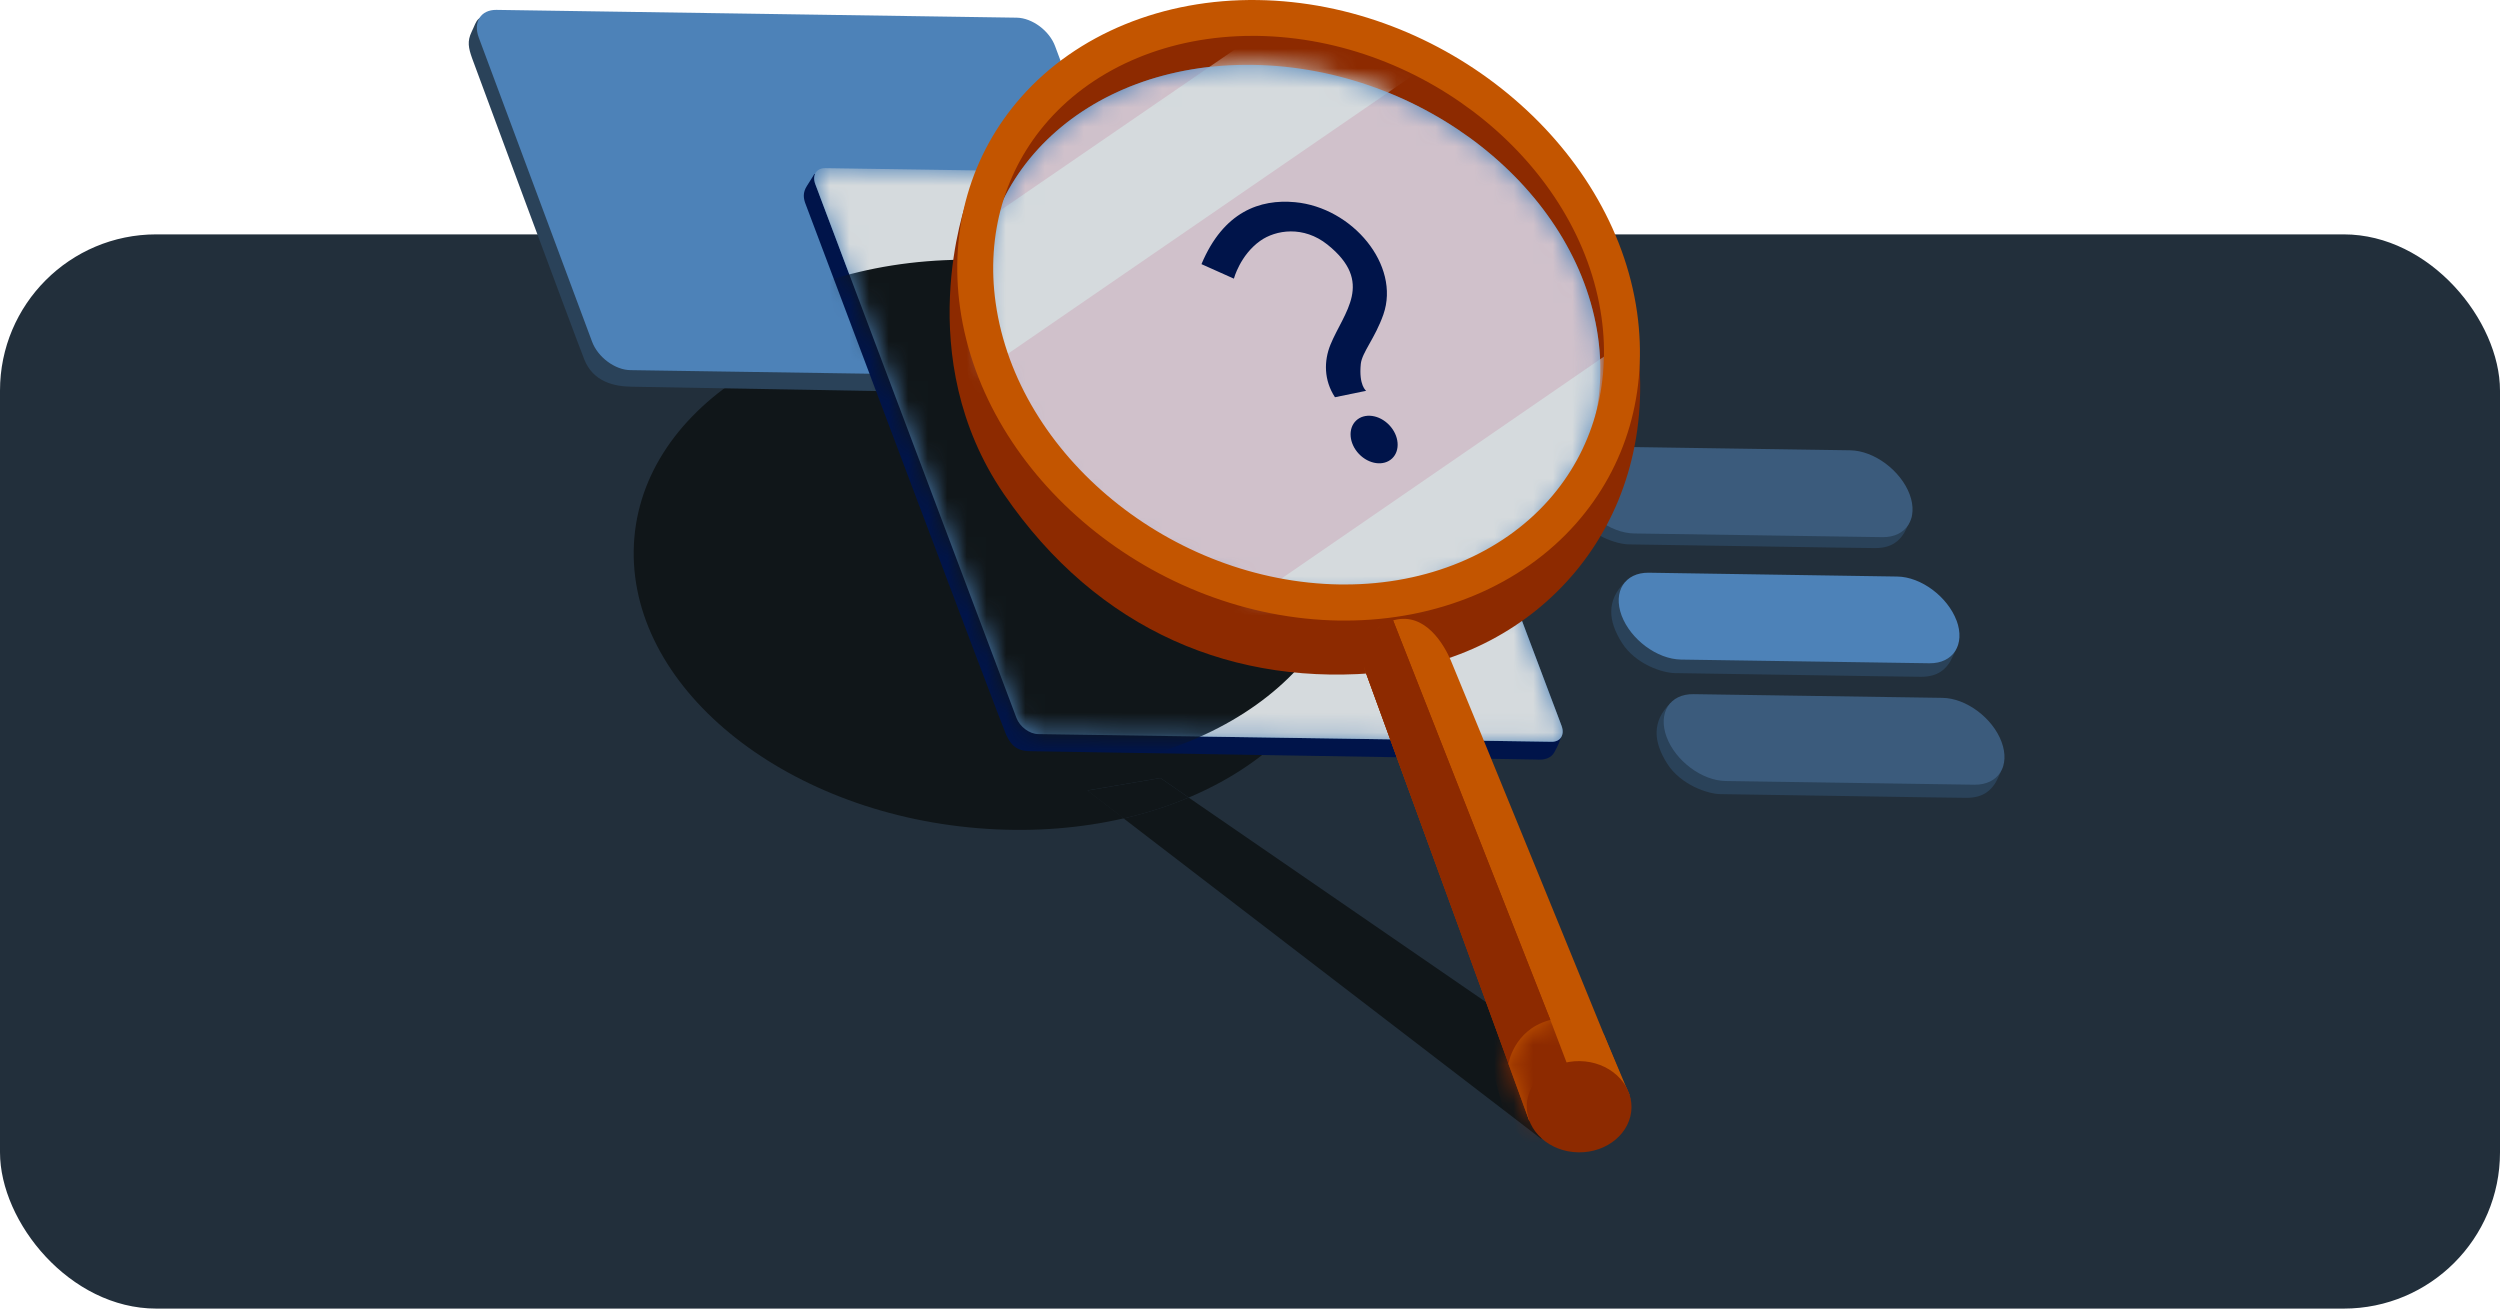 <svg width="128" height="67" viewBox="0 0 128 67" fill="none" xmlns="http://www.w3.org/2000/svg">
<rect y="12" width="128" height="55" rx="8" fill="#222F3B"/>
<path d="M83.434 56.365L78.903 58.305L57.531 41.905C58.707 41.632 59.821 41.275 60.857 40.834L83.434 56.365Z" fill="#101619"/>
<path d="M50.919 16.296C61.017 16.94 69.112 23.32 69.007 30.54C68.938 35.028 65.716 38.789 60.863 40.834L59.414 39.832L55.681 40.469L57.544 41.898C55.38 42.395 53.013 42.598 50.534 42.437C40.436 41.793 32.341 35.413 32.446 28.194C32.551 20.974 40.828 15.645 50.926 16.289L50.919 16.296Z" fill="#101619"/>
<path d="M59.407 39.832L60.857 40.833C59.82 41.275 58.707 41.632 57.53 41.905L55.668 40.476L59.4 39.839L59.407 39.832Z" fill="#101619"/>
<path fill-rule="evenodd" clip-rule="evenodd" d="M102.571 39.203C102.571 39.203 102.277 39.945 102.109 40.169C101.941 40.393 101.611 40.849 100.687 40.849C99.763 40.849 88.684 40.659 88.089 40.659C87.494 40.659 86.079 40.218 85.365 39.105C84.651 37.984 84.567 36.941 85.526 35.996L97.564 37.27L102.571 39.203Z" fill="#2A4259"/>
<path fill-rule="evenodd" clip-rule="evenodd" d="M95.239 31.073L83.201 29.799C82.242 30.744 82.333 31.788 83.04 32.908C83.748 34.029 85.162 34.463 85.764 34.463C86.367 34.463 97.445 34.652 98.362 34.652C99.279 34.652 99.616 34.203 99.784 33.972C99.952 33.741 100.246 33.006 100.246 33.006L95.239 31.073Z" fill="#2A4259"/>
<path fill-rule="evenodd" clip-rule="evenodd" d="M92.886 24.483L80.849 23.209C79.889 24.154 79.98 25.198 80.688 26.318C81.402 27.439 82.809 27.873 83.412 27.873C84.014 27.873 95.092 28.062 96.01 28.062C96.927 28.062 97.263 27.614 97.431 27.383C97.599 27.151 97.893 26.416 97.893 26.416L92.886 24.483Z" fill="#2A4259"/>
<path d="M102.48 37.985C102.935 39.21 102.319 40.191 101.093 40.177L88.362 39.988C87.144 39.974 85.785 38.958 85.33 37.733C84.875 36.507 85.491 35.52 86.716 35.541L99.448 35.73C100.666 35.744 102.024 36.759 102.48 37.985Z" fill="#3B5B7C"/>
<path d="M100.176 31.767C100.631 32.992 100.008 33.973 98.789 33.959L86.066 33.77C84.84 33.749 83.489 32.74 83.026 31.515C82.571 30.289 83.194 29.309 84.413 29.323L97.137 29.519C98.355 29.533 99.714 30.548 100.176 31.774V31.767Z" fill="#4D82B8"/>
<path d="M97.774 25.31C98.229 26.535 97.606 27.516 96.388 27.502L83.663 27.313C82.445 27.292 81.087 26.283 80.624 25.058C80.169 23.832 80.792 22.852 82.011 22.866L94.735 23.055C95.953 23.076 97.312 24.084 97.774 25.31Z" fill="#3B5B7C"/>
<path fill-rule="evenodd" clip-rule="evenodd" d="M47.335 20.065C47.335 20.065 33.176 19.812 32.314 19.799C31.453 19.785 30.375 19.553 29.919 18.412C29.464 17.27 24.352 3.496 24.17 2.978C23.988 2.46 23.911 2.117 24.149 1.626C24.31 1.297 24.352 1.094 24.513 0.961C24.835 0.681 25.333 0.793 25.466 0.828C34.485 1.143 43.498 1.458 52.517 1.767L55.934 11.353L47.328 20.065H47.335Z" fill="#2A4259"/>
<path d="M59.822 17.929C60.116 18.727 59.717 19.357 58.925 19.35L32.28 18.951C31.489 18.944 30.606 18.286 30.312 17.488L24.514 1.927C24.213 1.129 24.619 0.499 25.41 0.506L52.056 0.905C52.847 0.919 53.729 1.57 54.023 2.369L59.822 17.929Z" fill="#4D82B8"/>
<path fill-rule="evenodd" clip-rule="evenodd" d="M79.967 37.642C79.918 37.789 79.841 38.013 79.715 38.265C79.603 38.489 79.547 38.601 79.442 38.692C79.169 38.944 78.749 38.889 78.637 38.889C77.937 38.882 53.287 38.468 52.734 38.461C52.181 38.454 51.809 38.272 51.515 37.621C51.221 36.97 41.396 10.829 41.263 10.492C41.13 10.163 41.088 9.869 41.319 9.512C41.55 9.155 41.697 8.903 41.697 8.903L64.659 19.617C69.764 25.625 74.869 31.634 79.967 37.642Z" fill="#00144A"/>
<path fill-rule="evenodd" clip-rule="evenodd" d="M42.251 8.609L68.525 9.001C68.98 9.001 69.484 9.379 69.652 9.834L79.953 37.166C80.121 37.621 79.897 37.985 79.442 37.978L53.168 37.586C52.713 37.586 52.209 37.208 52.041 36.753L41.74 9.421C41.572 8.966 41.796 8.602 42.251 8.609Z" fill="#4D82B8"/>
<mask id="mask0_4038_83156" style="mask-type:luminance" maskUnits="userSpaceOnUse" x="41" y="8" width="40" height="30">
<path d="M42.252 8.609L68.526 9.001C68.981 9.001 69.485 9.379 69.653 9.834L79.954 37.166C80.122 37.621 79.898 37.985 79.443 37.978L53.169 37.586C52.714 37.586 52.209 37.208 52.041 36.753L41.74 9.421C41.572 8.966 41.797 8.602 42.252 8.609Z" fill="white"/>
</mask>
<g mask="url(#mask0_4038_83156)">
<path fill-rule="evenodd" clip-rule="evenodd" d="M42.251 8.609L68.525 9.001C68.981 9.001 69.485 9.379 69.653 9.834L79.954 37.166C80.122 37.621 79.898 37.985 79.443 37.978L53.169 37.586C52.713 37.586 52.209 37.208 52.041 36.753L41.74 9.421C41.572 8.966 41.796 8.602 42.251 8.609Z" fill="#D5DADD"/>
<path fill-rule="evenodd" clip-rule="evenodd" d="M51.123 13.35C61.221 13.994 69.317 20.374 69.211 27.594C69.106 34.813 60.829 40.142 50.731 39.498C40.633 38.854 32.538 32.475 32.643 25.255C32.748 18.035 41.026 12.706 51.123 13.35Z" fill="#101619"/>
</g>
<path fill-rule="evenodd" clip-rule="evenodd" d="M49.485 10.316C49.485 10.316 46.586 18.271 51.404 25.302C56.222 32.333 63.245 35.218 70.927 34.406C78.617 33.6 84.856 27.032 83.876 17.942C82.895 8.853 77.888 5.905 75.017 3.818C72.146 1.731 64.772 0.057 59.73 1.199C54.688 2.34 49.485 10.316 49.485 10.316Z" fill="#8D2A00"/>
<path fill-rule="evenodd" clip-rule="evenodd" d="M64.156 3.322C72.839 3.455 80.745 9.687 81.817 17.243C82.888 24.799 76.712 30.829 68.028 30.696C59.345 30.563 51.439 24.33 50.367 16.774C49.296 9.211 55.472 3.189 64.156 3.322Z" fill="#4D82B8"/>
<mask id="mask1_4038_83156" style="mask-type:luminance" maskUnits="userSpaceOnUse" x="50" y="3" width="32" height="28">
<path d="M64.157 3.323C72.84 3.456 80.746 9.688 81.817 17.244C82.889 24.8 76.713 30.83 68.029 30.697C59.346 30.564 51.44 24.331 50.368 16.775C49.297 9.212 55.473 3.19 64.157 3.323Z" fill="white"/>
</mask>
<g mask="url(#mask1_4038_83156)">
<path fill-rule="evenodd" clip-rule="evenodd" d="M64.156 3.322C72.84 3.455 80.746 9.687 81.817 17.243C82.889 24.799 76.712 30.829 68.029 30.696C59.346 30.563 51.44 24.33 50.368 16.774C49.297 9.211 55.473 3.189 64.156 3.322Z" fill="#D0C1CB"/>
<path fill-rule="evenodd" clip-rule="evenodd" d="M79.289 -8.492C79.955 -8.191 80.144 -7.329 80.536 -6.755C81.67 -5.144 82.805 -3.527 83.946 -1.916C83.022 -1.272 82.097 -0.635 81.173 0.01L80.459 -1.72C70.725 4.968 60.991 11.662 51.258 18.35C50.543 19.568 49.829 20.787 49.115 22.005C47.504 23.112 45.886 24.225 44.276 25.331C44.192 25.275 44.115 25.219 44.031 25.163C44.01 25.282 44.059 25.366 43.947 25.282C43.148 24.099 42.343 22.909 41.545 21.725C41.328 21.41 40.725 20.85 40.823 20.528L43.968 18.406C44.157 17.397 44.353 16.389 44.542 15.388L49.633 11.858C59.521 5.073 69.401 -1.706 79.289 -8.492ZM99.331 6.417C100.494 8.084 101.656 9.75 102.819 11.424C103.12 11.816 104.037 12.594 103.813 13.161C93.848 19.967 83.876 26.781 73.911 33.588C71.523 35.24 69.142 36.9 66.754 38.553C66.278 38.91 64.724 40.38 64.108 40.149L60.865 35.268C60.487 34.722 60.018 34.337 59.745 33.658C72.938 24.575 86.131 15.5 99.331 6.417Z" fill="#D5DADD"/>
</g>
<path d="M68.862 31.773C68.771 31.773 68.673 31.773 68.582 31.773C59.093 31.633 50.382 24.456 49.157 15.772C48.589 11.739 49.696 7.901 52.287 4.967C55.137 1.739 59.556 -0.068 64.394 0.002C73.883 0.142 82.595 7.32 83.82 16.003C84.387 20.037 83.281 23.874 80.69 26.808C77.896 29.974 73.596 31.773 68.862 31.773ZM64.114 1.837C59.906 1.837 56.11 3.412 53.666 6.178C51.44 8.699 50.487 12.012 50.977 15.506C52.077 23.328 59.99 29.799 68.61 29.925C68.694 29.925 68.778 29.925 68.862 29.925C73.071 29.925 76.866 28.349 79.31 25.583C81.537 23.062 82.49 19.75 81.999 16.255C80.9 8.433 72.987 1.963 64.367 1.837C64.282 1.837 64.198 1.837 64.114 1.837Z" fill="#C35500"/>
<path fill-rule="evenodd" clip-rule="evenodd" d="M78.344 57.431C78.344 57.431 70.165 35.065 69.927 34.427C69.688 33.79 69.808 32.145 71.397 31.745C72.987 31.346 73.932 33.013 74.275 33.797C74.618 34.581 83.477 56.283 83.477 56.283L81.376 57.032L78.344 57.438V57.431Z" fill="#C35500"/>
<path fill-rule="evenodd" clip-rule="evenodd" d="M80.206 54.328L71.298 31.689C71.298 31.689 69.219 32.487 69.926 34.426C70.633 36.366 78.315 57.423 78.294 57.36C78.273 57.297 79.015 55.876 80.528 55.302L80.206 54.321V54.328Z" fill="#8D2A00"/>
<path fill-rule="evenodd" clip-rule="evenodd" d="M80.206 54.328L71.298 31.689C71.298 31.689 69.219 32.487 69.926 34.426C70.633 36.366 78.315 57.423 78.294 57.36C78.273 57.297 79.015 55.876 80.528 55.302L80.206 54.321V54.328Z" fill="#8D2A00"/>
<path fill-rule="evenodd" clip-rule="evenodd" d="M83.435 56.073L82.118 52.964C82.118 52.964 81.054 51.732 79.275 52.25C77.496 52.768 77.23 54.47 77.23 54.47L78.288 57.369L83.428 56.073H83.435Z" fill="#C35500"/>
<mask id="mask2_4038_83156" style="mask-type:luminance" maskUnits="userSpaceOnUse" x="77" y="52" width="7" height="6">
<path d="M83.434 56.074L82.118 52.965C82.118 52.965 81.053 51.733 79.275 52.251C77.496 52.769 77.23 54.471 77.23 54.471L78.287 57.37L83.427 56.074H83.434Z" fill="white"/>
</mask>
<g mask="url(#mask2_4038_83156)">
<path fill-rule="evenodd" clip-rule="evenodd" d="M79.247 51.879L80.339 54.743L78.987 58.168L78.518 59.029L77.076 57.159L75.962 53.154L79.247 51.879Z" fill="#8D2A00"/>
</g>
<path fill-rule="evenodd" clip-rule="evenodd" d="M80.886 54.329C82.363 54.35 83.547 55.414 83.533 56.703C83.512 57.991 82.3 59.021 80.816 59C79.338 58.979 78.155 57.914 78.169 56.626C78.19 55.337 79.401 54.308 80.886 54.329Z" fill="#8D2A00"/>
<path d="M61.515 13.524L63.175 14.267C63.175 14.267 63.49 13.069 64.519 12.334C65.325 11.76 66.746 11.55 67.965 12.523C70.388 14.463 68.805 15.976 68.119 17.649C67.783 18.476 67.776 19.463 68.35 20.338L69.947 20.009C69.947 20.009 69.561 19.736 69.673 18.63C69.737 18.041 70.402 17.32 70.829 16.102C71.711 13.574 69.246 10.625 66.305 10.352C64.512 10.184 62.643 10.835 61.515 13.524Z" fill="#00144A"/>
<path d="M71.277 23.472C71.705 23.064 71.64 22.3 71.13 21.765C70.621 21.23 69.861 21.127 69.432 21.535C69.004 21.943 69.069 22.707 69.578 23.242C70.088 23.777 70.848 23.88 71.277 23.472Z" fill="#00144A"/>
</svg>
